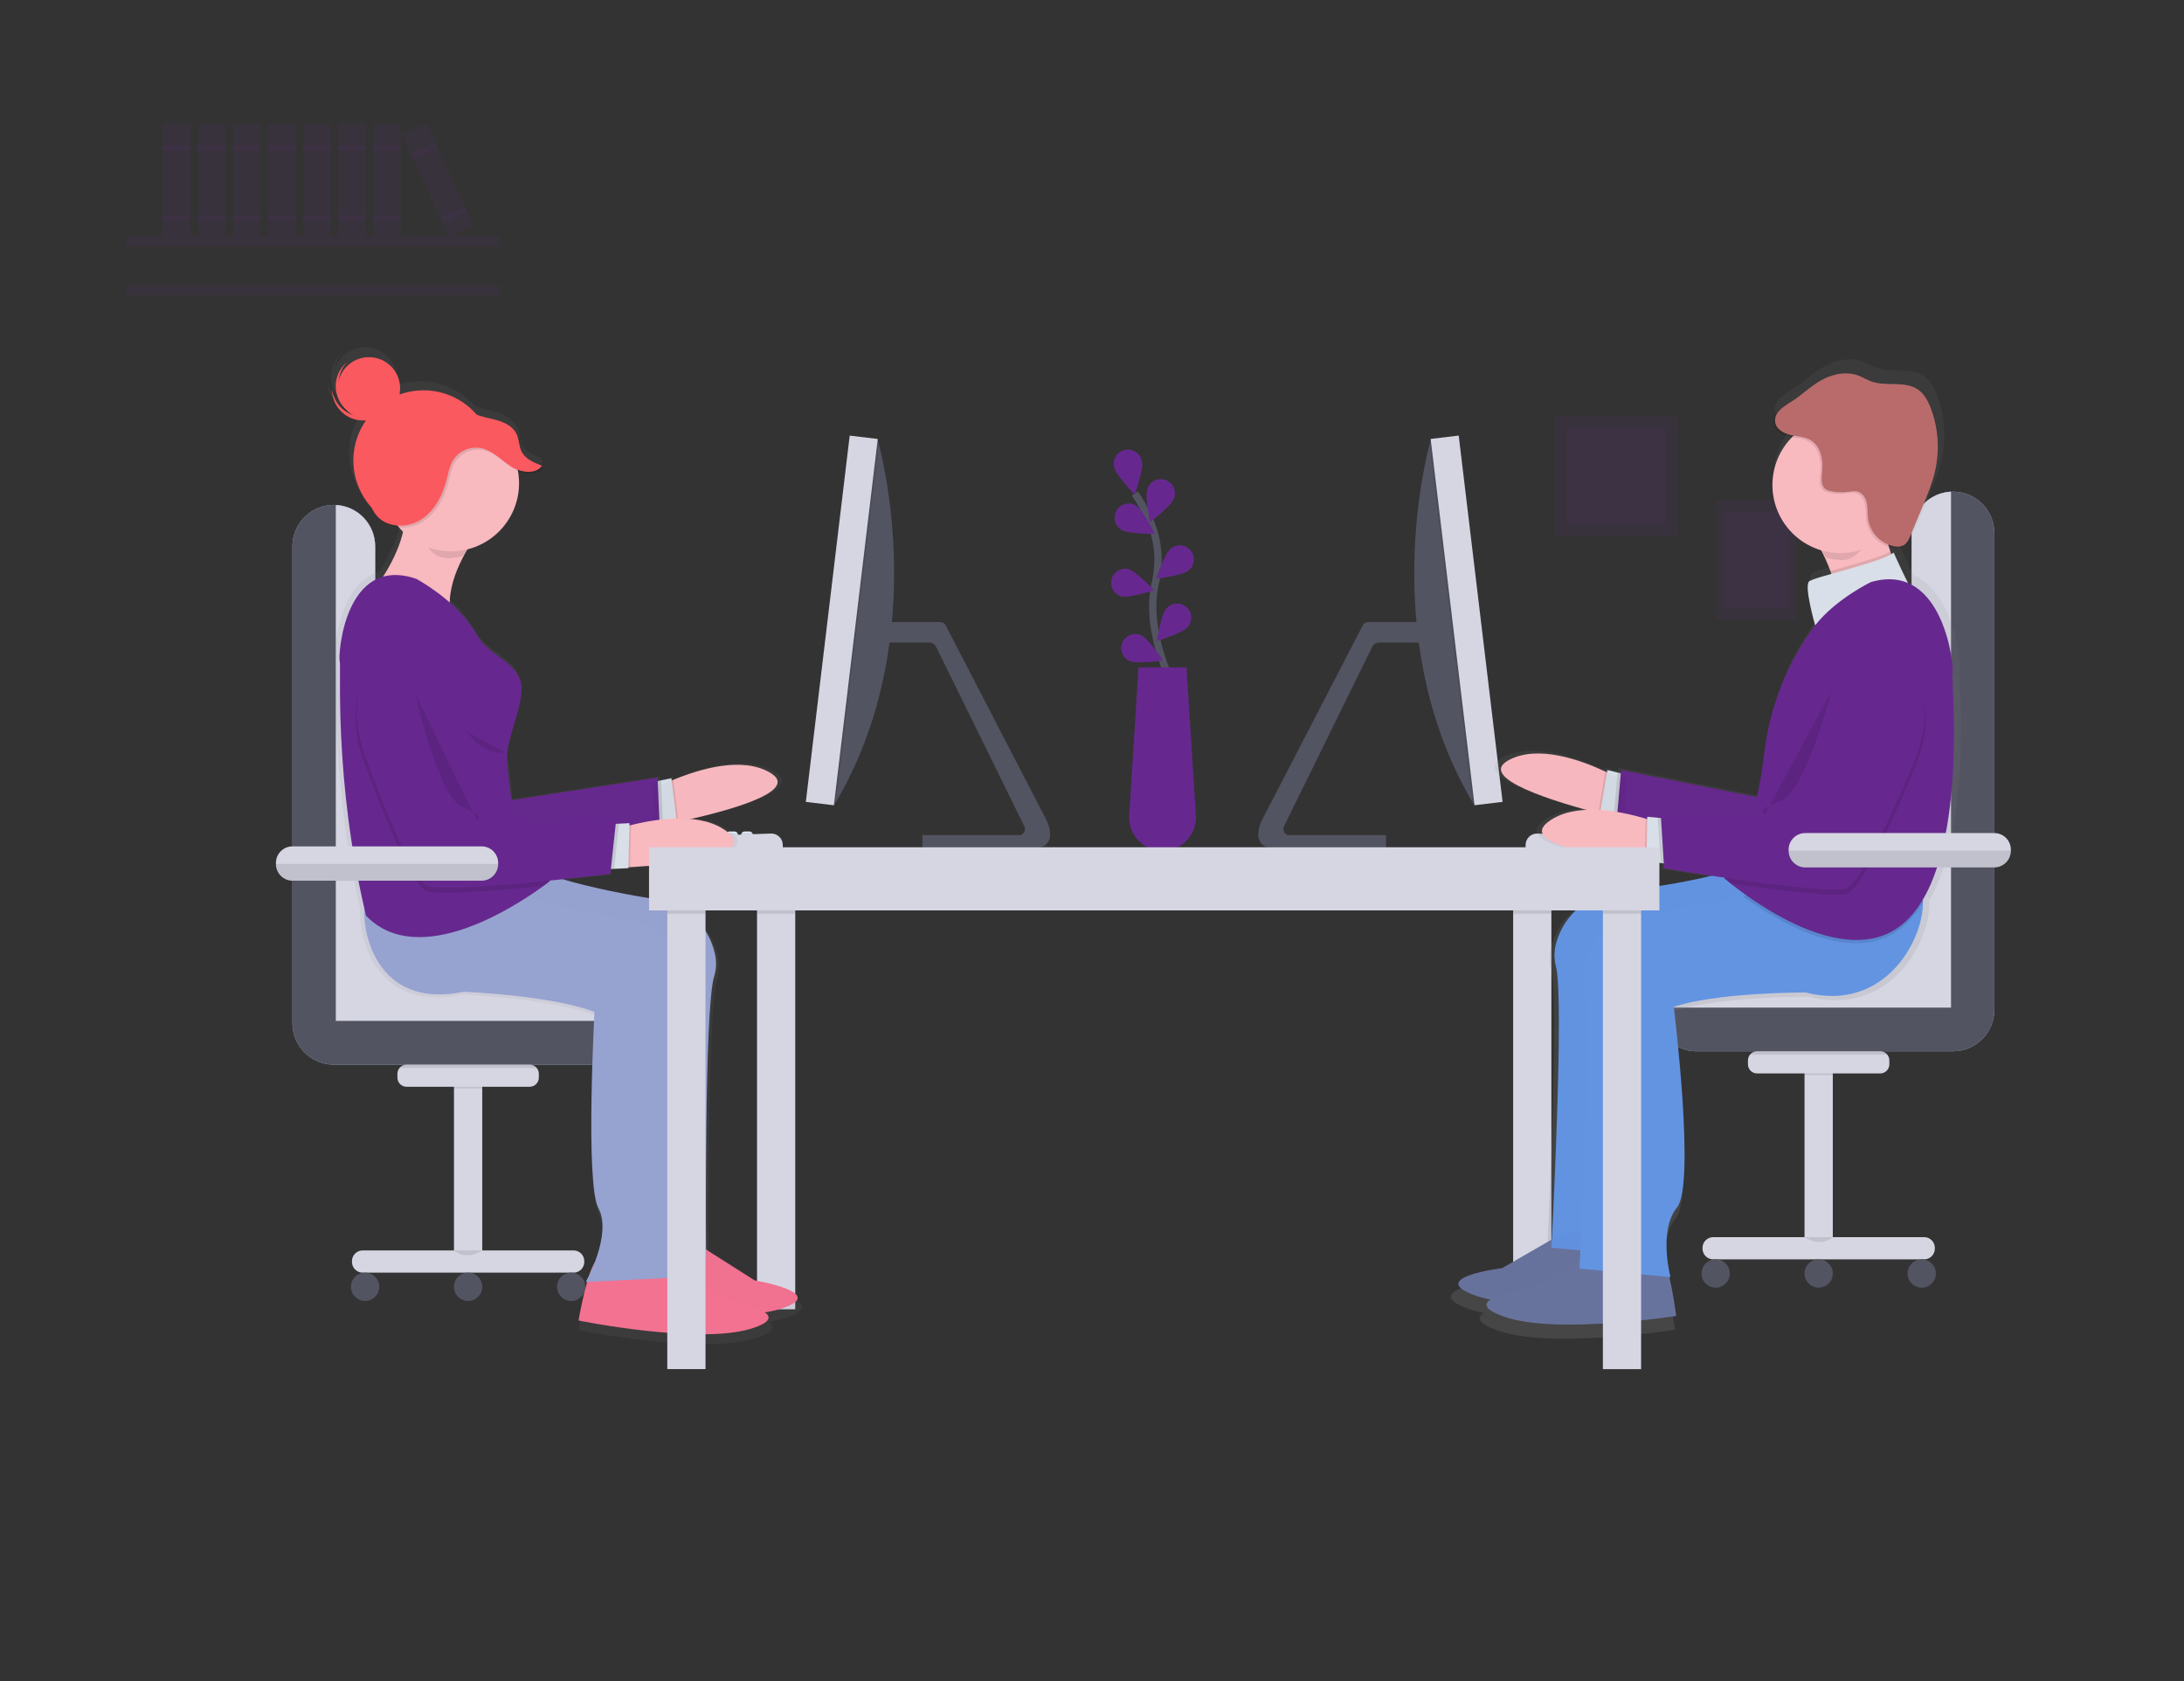 <svg id="coworking" width="599" height="461" viewBox="0 0 599 461" fill="none" xmlns="http://www.w3.org/2000/svg">
<rect x="0" y="0" width="599" height="461" fill="#333333" stroke="none"/>
<path opacity="0.1" d="M492.671 137.052H470.814V170.136H492.671V137.052Z" fill="#66288E"/>
<path opacity="0.1" d="M490.544 140.27H472.936V166.919H490.544V140.27Z" fill="#66288E"/>
<path opacity="0.1" d="M460.017 114.069H426.448V147.154H460.017V114.069Z" fill="#66288E"/>
<path opacity="0.1" d="M456.751 117.286H429.709V143.935H456.751V117.286Z" fill="#66288E"/>
<path opacity="0.1" d="M137.144 64.843H34.541V67.574H137.144V64.843Z" fill="#66288E"/>
<path opacity="0.1" d="M137.144 78.2H34.541V80.931H137.144V78.2Z" fill="#66288E"/>
<path d="M218.11 241.922H207.628V359.048H218.11V241.922Z" fill="#D6D6E3"/>
<path d="M524.289 254.22V146.18C524.29 143.169 525.487 140.282 527.617 138.153C529.747 136.024 532.636 134.828 535.647 134.828C538.655 134.834 541.538 136.032 543.664 138.16C545.789 140.289 546.983 143.173 546.985 146.18V276.936C546.985 279.948 545.788 282.837 543.658 284.967C541.528 287.097 538.639 288.294 535.626 288.294H465.277C462.264 288.294 459.375 287.097 457.245 284.967C455.115 282.837 453.918 279.948 453.918 276.936C453.918 273.924 455.115 271.035 457.245 268.905C459.375 266.775 462.264 265.578 465.277 265.578H512.93C515.942 265.578 518.832 264.381 520.962 262.251C523.092 260.121 524.289 257.233 524.289 254.22Z" fill="#AEBEE1"/>
<path d="M524.289 254.22V146.18C524.29 143.169 525.487 140.282 527.617 138.153C529.747 136.024 532.636 134.828 535.647 134.828C538.655 134.834 541.538 136.032 543.664 138.16C545.789 140.289 546.983 143.173 546.985 146.18V276.936C546.985 279.948 545.788 282.837 543.658 284.967C541.528 287.097 538.639 288.294 535.626 288.294H465.277C462.264 288.294 459.375 287.097 457.245 284.967C455.115 282.837 453.918 279.948 453.918 276.936C453.918 273.924 455.115 271.035 457.245 268.905C459.375 266.775 462.264 265.578 465.277 265.578H512.93C515.942 265.578 518.832 264.381 520.962 262.251C523.092 260.121 524.289 257.233 524.289 254.22Z" fill="#535461"/>
<path d="M453.934 276.326C454.09 273.424 455.353 270.691 457.463 268.692C459.573 266.692 462.369 265.578 465.277 265.578H512.93C515.942 265.578 518.832 264.381 520.962 262.251C523.092 260.121 524.289 257.233 524.289 254.22V146.18C524.287 143.261 525.409 140.453 527.422 138.34C529.436 136.226 532.186 134.968 535.102 134.828V276.326H453.934Z" fill="#D6D6E3"/>
<path d="M102.897 257.865V149.825C102.897 146.818 101.704 143.933 99.58 141.804C97.455 139.675 94.573 138.475 91.565 138.468C88.553 138.468 85.663 139.664 83.533 141.794C81.403 143.924 80.206 146.813 80.206 149.825V280.581C80.203 282.075 80.494 283.554 81.063 284.935C81.632 286.316 82.469 287.572 83.524 288.629C84.579 289.687 85.832 290.526 87.212 291.098C88.592 291.671 90.071 291.965 91.565 291.965H161.909C164.922 291.965 167.811 290.769 169.941 288.639C172.071 286.509 173.268 283.62 173.268 280.607C173.268 277.595 172.071 274.706 169.941 272.576C167.811 270.446 164.922 269.25 161.909 269.25H114.261C112.767 269.25 111.287 268.956 109.907 268.384C108.526 267.812 107.272 266.973 106.216 265.916C105.161 264.858 104.324 263.603 103.755 262.221C103.185 260.84 102.894 259.36 102.897 257.865Z" fill="#AEBEE1"/>
<path d="M102.897 257.865V149.825C102.897 146.818 101.704 143.933 99.58 141.804C97.455 139.675 94.573 138.475 91.565 138.468C88.553 138.468 85.663 139.664 83.533 141.794C81.403 143.924 80.206 146.813 80.206 149.825V280.581C80.203 282.075 80.494 283.554 81.063 284.935C81.632 286.316 82.469 287.572 83.524 288.629C84.579 289.687 85.832 290.526 87.212 291.098C88.592 291.671 90.071 291.965 91.565 291.965H161.909C164.922 291.965 167.811 290.769 169.941 288.639C172.071 286.509 173.268 283.62 173.268 280.607C173.268 277.595 172.071 274.706 169.941 272.576C167.811 270.446 164.922 269.25 161.909 269.25H114.261C112.767 269.25 111.287 268.956 109.907 268.384C108.526 267.812 107.272 266.973 106.216 265.916C105.161 264.858 104.324 263.603 103.755 262.221C103.185 260.84 102.894 259.36 102.897 257.865Z" fill="#535461"/>
<path d="M173.252 279.971C173.096 277.068 171.833 274.336 169.723 272.336C167.613 270.337 164.816 269.223 161.909 269.223H114.261C112.769 269.223 111.291 268.93 109.913 268.36C108.534 267.789 107.281 266.953 106.226 265.898C105.17 264.843 104.333 263.591 103.762 262.213C103.191 260.834 102.897 259.357 102.897 257.865V149.825C102.896 146.91 101.775 144.107 99.765 141.996C97.755 139.885 95.011 138.627 92.1 138.483V279.971H173.252Z" fill="#D6D6E3"/>
<path d="M425.491 241.922H415.009V361.779H425.491V241.922Z" fill="#D6D6E3"/>
<path opacity="0.1" d="M218.11 241.922H207.628V250.58H218.11V241.922Z" fill="black"/>
<path opacity="0.1" d="M425.491 241.922H415.009V250.58H425.491V241.922Z" fill="black"/>
<path opacity="0.1" d="M245.066 170.596C244.899 172.441 244.687 174.312 244.43 176.208H242.949V170.596H245.066Z" fill="black"/>
<path d="M288.016 228.896C288.048 230.794 286.679 232.349 284.985 232.349H252.993V229.014H279.613C280.762 229.014 281.478 227.624 280.901 226.513L256.762 177.421C256.591 177.067 256.326 176.767 255.996 176.554C255.666 176.341 255.283 176.223 254.891 176.213H242.949V170.601H258.028C258.303 170.608 258.571 170.69 258.802 170.839C259.033 170.988 259.218 171.198 259.338 171.445L287.011 224.893C287.648 226.133 287.992 227.503 288.016 228.896Z" fill="#535461"/>
<path d="M229.26 219.992L228.822 220.73L224.722 217.993L237.406 120.467H240.672C240.672 120.467 240.806 120.916 241.025 121.771C243.211 130.2 253.95 177.934 229.26 219.992Z" fill="#535461"/>
<path opacity="0.1" d="M241.02 121.771L229.26 219.992L228.822 220.73L224.722 217.993L237.406 120.467H240.672C240.672 120.467 240.801 120.932 241.02 121.771Z" fill="black"/>
<path d="M233.045 119.457L221.012 219.911L228.708 220.833L240.741 120.379L233.045 119.457Z" fill="#D6D6E3"/>
<path d="M194.639 228.934C194.637 229.176 194.54 229.408 194.369 229.579C194.198 229.75 193.966 229.847 193.724 229.848H192.356C192.114 229.848 191.881 229.752 191.71 229.58C191.538 229.409 191.442 229.176 191.442 228.934C191.438 228.899 191.438 228.863 191.442 228.827C191.469 228.606 191.576 228.403 191.742 228.256C191.909 228.108 192.123 228.026 192.345 228.025H193.714C193.917 228.028 194.114 228.097 194.273 228.223C194.433 228.348 194.546 228.523 194.596 228.72C194.619 228.789 194.634 228.861 194.639 228.934Z" fill="#E3EDF9"/>
<path d="M198.738 228.934C198.737 229.176 198.64 229.408 198.469 229.579C198.298 229.75 198.066 229.847 197.824 229.848H196.456C196.214 229.848 195.981 229.752 195.81 229.58C195.638 229.409 195.542 229.176 195.542 228.934C195.542 228.849 195.555 228.764 195.579 228.683C195.62 228.535 195.699 228.4 195.809 228.293C195.893 228.207 195.993 228.14 196.103 228.094C196.213 228.048 196.331 228.025 196.451 228.025H197.819C197.995 228.025 198.168 228.075 198.317 228.169C198.466 228.264 198.584 228.4 198.658 228.56C198.71 228.678 198.738 228.805 198.738 228.934Z" fill="#E3EDF9"/>
<path d="M202.384 228.935C202.383 229.176 202.286 229.408 202.115 229.579C201.944 229.75 201.712 229.847 201.47 229.848H200.101C199.859 229.848 199.627 229.752 199.455 229.581C199.284 229.409 199.187 229.177 199.187 228.935C199.185 228.804 199.212 228.674 199.268 228.555C199.342 228.397 199.459 228.263 199.605 228.169C199.752 228.074 199.922 228.023 200.096 228.021H201.465C201.585 228.02 201.704 228.043 201.815 228.089C201.926 228.134 202.027 228.202 202.112 228.287C202.197 228.372 202.265 228.473 202.31 228.584C202.356 228.695 202.379 228.814 202.379 228.935H202.384Z" fill="#E3EDF9"/>
<path d="M206.489 228.934C206.488 229.176 206.391 229.408 206.22 229.579C206.049 229.75 205.817 229.847 205.575 229.848H204.207C204.04 229.848 203.876 229.802 203.733 229.715C203.59 229.628 203.474 229.504 203.397 229.356C203.319 229.208 203.284 229.041 203.295 228.874C203.306 228.708 203.363 228.547 203.458 228.41L203.565 228.293C203.649 228.207 203.749 228.14 203.859 228.094C203.969 228.048 204.087 228.025 204.207 228.025H205.575C205.7 228.027 205.823 228.054 205.937 228.104C206.051 228.155 206.153 228.228 206.238 228.319C206.399 228.484 206.489 228.704 206.489 228.934Z" fill="#E3EDF9"/>
<path opacity="0.1" d="M194.612 228.715C194.63 228.786 194.639 228.86 194.639 228.934C194.637 229.176 194.54 229.408 194.369 229.579C194.198 229.75 193.966 229.847 193.724 229.848H192.356C192.114 229.848 191.881 229.752 191.71 229.58C191.538 229.409 191.442 229.176 191.442 228.934C191.438 228.898 191.438 228.863 191.442 228.827L194.612 228.715Z" fill="black"/>
<path opacity="0.1" d="M198.664 228.57C198.712 228.684 198.737 228.805 198.738 228.928C198.737 229.17 198.64 229.402 198.469 229.573C198.298 229.744 198.066 229.841 197.824 229.842H196.456C196.214 229.842 195.981 229.746 195.81 229.575C195.638 229.403 195.542 229.171 195.542 228.928C195.542 228.843 195.555 228.759 195.579 228.677L198.664 228.57Z" fill="black"/>
<path opacity="0.1" d="M202.25 228.447C202.34 228.592 202.388 228.758 202.389 228.928C202.388 229.17 202.291 229.402 202.12 229.573C201.949 229.744 201.717 229.841 201.475 229.842H200.107C199.864 229.842 199.632 229.746 199.46 229.575C199.289 229.403 199.193 229.171 199.193 228.928C199.19 228.797 199.218 228.668 199.273 228.549L202.25 228.447Z" fill="black"/>
<path opacity="0.1" d="M206.489 228.934C206.488 229.176 206.391 229.408 206.22 229.579C206.049 229.75 205.817 229.847 205.575 229.848H204.207C204.04 229.848 203.876 229.802 203.733 229.716C203.59 229.629 203.474 229.505 203.397 229.356C203.319 229.208 203.284 229.042 203.295 228.875C203.306 228.708 203.363 228.548 203.458 228.411L206.238 228.314C206.4 228.48 206.49 228.703 206.489 228.934Z" fill="black"/>
<path d="M214.689 232.579H188.256V231.377C188.256 230.843 188.463 230.33 188.834 229.946C189.205 229.562 189.711 229.337 190.245 229.319L211.444 228.587C211.865 228.572 212.285 228.643 212.679 228.794C213.072 228.945 213.431 229.174 213.734 229.467C214.037 229.759 214.279 230.11 214.443 230.498C214.608 230.886 214.694 231.303 214.694 231.724L214.689 232.579Z" fill="#D6D6E3"/>
<path d="M345.098 228.896C345.066 230.794 346.434 232.349 348.129 232.349H380.137V229.014H353.485C352.336 229.014 351.619 227.624 352.197 226.513L376.336 177.421C376.507 177.067 376.772 176.767 377.102 176.554C377.432 176.341 377.814 176.223 378.207 176.213H390.154V170.601H375.085C374.815 170.611 374.552 170.694 374.325 170.842C374.098 170.99 373.916 171.196 373.797 171.44L346.124 224.888C345.478 226.127 345.127 227.499 345.098 228.896Z" fill="#535461"/>
<path d="M403.859 219.992L404.297 220.73L408.397 217.993L395.713 120.467H392.447C392.447 120.467 392.313 120.916 392.094 121.771C389.902 130.2 379.142 177.934 403.859 219.992Z" fill="#535461"/>
<path opacity="0.1" d="M392.094 121.771L403.854 219.992L404.292 220.73L408.392 217.993L395.713 120.467H392.447C392.447 120.467 392.313 120.932 392.094 121.771Z" fill="black"/>
<path d="M400.078 119.447L392.383 120.369L404.416 220.823L412.111 219.901L400.078 119.447Z" fill="#D6D6E3"/>
<path d="M438.475 228.934C438.477 229.176 438.573 229.408 438.744 229.579C438.916 229.75 439.147 229.847 439.389 229.848H440.758C441 229.848 441.233 229.752 441.404 229.58C441.575 229.409 441.672 229.176 441.672 228.934C441.676 228.899 441.676 228.863 441.672 228.827C441.644 228.606 441.538 228.403 441.371 228.256C441.205 228.108 440.991 228.026 440.768 228.025H439.4C439.197 228.028 439 228.097 438.841 228.223C438.681 228.348 438.568 228.523 438.518 228.72C438.495 228.789 438.48 228.861 438.475 228.934Z" fill="#E3EDF9"/>
<path d="M434.375 228.934C434.377 229.176 434.474 229.408 434.645 229.579C434.816 229.75 435.047 229.847 435.289 229.848H436.658C436.778 229.848 436.897 229.824 437.008 229.778C437.118 229.732 437.219 229.665 437.304 229.58C437.389 229.495 437.456 229.395 437.502 229.284C437.548 229.173 437.572 229.054 437.572 228.934C437.571 228.849 437.559 228.764 437.534 228.683C437.494 228.535 437.415 228.4 437.305 228.293C437.221 228.207 437.121 228.14 437.011 228.094C436.901 228.048 436.782 228.025 436.663 228.025H435.268C435.092 228.025 434.919 228.075 434.77 228.169C434.621 228.264 434.503 228.4 434.429 228.56C434.386 228.68 434.368 228.807 434.375 228.934Z" fill="#E3EDF9"/>
<path d="M430.73 228.935C430.731 229.176 430.828 229.408 430.999 229.579C431.17 229.75 431.402 229.847 431.644 229.848H433.012C433.255 229.848 433.487 229.752 433.659 229.581C433.83 229.409 433.926 229.177 433.926 228.935C433.929 228.804 433.901 228.674 433.846 228.555C433.772 228.397 433.655 228.263 433.509 228.169C433.362 228.074 433.192 228.023 433.018 228.021H431.649C431.529 228.02 431.41 228.043 431.299 228.089C431.187 228.134 431.086 228.202 431.001 228.287C430.916 228.372 430.849 228.473 430.803 228.584C430.758 228.695 430.734 228.814 430.735 228.935H430.73Z" fill="#E3EDF9"/>
<path d="M426.625 228.934C426.626 229.176 426.723 229.408 426.894 229.579C427.065 229.75 427.297 229.847 427.539 229.848H428.907C429.074 229.848 429.238 229.802 429.381 229.715C429.524 229.628 429.64 229.504 429.717 229.356C429.794 229.208 429.829 229.041 429.818 228.874C429.808 228.708 429.751 228.547 429.655 228.41L429.549 228.293C429.465 228.207 429.365 228.14 429.255 228.094C429.145 228.048 429.026 228.025 428.907 228.025H427.539C427.414 228.027 427.291 228.054 427.177 228.104C427.063 228.155 426.961 228.228 426.876 228.319C426.715 228.484 426.625 228.704 426.625 228.934Z" fill="#E3EDF9"/>
<path opacity="0.1" d="M438.502 228.715C438.483 228.786 438.474 228.86 438.475 228.934C438.477 229.176 438.573 229.408 438.744 229.579C438.916 229.75 439.147 229.847 439.389 229.848H440.758C441 229.848 441.233 229.752 441.404 229.58C441.575 229.409 441.672 229.176 441.672 228.934C441.676 228.898 441.676 228.863 441.672 228.827L438.502 228.715Z" fill="black"/>
<path opacity="0.1" d="M434.45 228.57C434.402 228.684 434.377 228.805 434.375 228.928C434.377 229.17 434.474 229.402 434.645 229.573C434.816 229.744 435.047 229.841 435.289 229.842H436.658C436.778 229.842 436.897 229.819 437.008 229.773C437.118 229.727 437.219 229.66 437.304 229.575C437.389 229.49 437.456 229.389 437.502 229.278C437.548 229.167 437.572 229.048 437.572 228.928C437.571 228.843 437.559 228.759 437.534 228.677L434.45 228.57Z" fill="black"/>
<path opacity="0.1" d="M430.863 228.447C430.774 228.592 430.725 228.758 430.724 228.928C430.726 229.17 430.823 229.402 430.994 229.573C431.165 229.744 431.397 229.841 431.639 229.842H433.007C433.249 229.842 433.482 229.746 433.653 229.575C433.825 229.403 433.921 229.171 433.921 228.928C433.923 228.797 433.896 228.668 433.841 228.549L430.863 228.447Z" fill="black"/>
<path opacity="0.1" d="M426.625 228.934C426.626 229.176 426.723 229.408 426.894 229.579C427.065 229.75 427.297 229.847 427.539 229.848H428.907C429.074 229.848 429.238 229.802 429.381 229.716C429.524 229.629 429.64 229.505 429.717 229.356C429.794 229.208 429.829 229.042 429.819 228.875C429.808 228.708 429.751 228.548 429.655 228.411L426.876 228.314C426.714 228.48 426.624 228.703 426.625 228.934Z" fill="black"/>
<path d="M418.425 232.579H444.858V231.377C444.858 230.843 444.651 230.33 444.28 229.946C443.908 229.562 443.403 229.337 442.869 229.319L421.67 228.587C421.248 228.572 420.829 228.643 420.435 228.794C420.042 228.945 419.683 229.174 419.38 229.467C419.076 229.759 418.835 230.11 418.67 230.498C418.505 230.886 418.42 231.303 418.42 231.724L418.425 232.579Z" fill="#D6D6E3"/>
<path d="M529.062 247.068C541.394 226.154 536.925 183.968 537.422 183.161C537.866 182.45 536.166 162.583 524.834 157.73C522.787 153.673 520.772 149.104 520.772 149.104C520.573 149.29 520.354 149.453 520.119 149.59C520.03 149.348 519.943 149.102 519.858 148.852C519.713 148.43 519.58 147.997 519.446 147.564C519.763 147.666 520.086 147.748 520.413 147.81C521.278 148.021 522.187 147.94 523.001 147.58C523.278 147.432 523.529 147.238 523.744 147.008C524.636 146.415 525.128 145.346 525.545 144.336L528.843 136.436C530.329 132.871 531.826 129.285 532.617 125.506C533.794 119.82 533.338 113.916 531.302 108.478C530.521 106.404 529.442 104.33 527.608 103.09C523.936 100.599 518.826 102.321 514.63 100.861C513.251 100.38 512.005 99.568 510.626 99.076C507.649 98.007 504.287 98.579 501.422 99.91C498.556 101.241 496.237 103.357 493.73 105.255C492.495 106.201 490.522 107.179 489.069 108.462C487.657 109.563 486.572 110.894 486.781 112.647C487.016 114.651 489.127 115.854 491.094 116.324C491.42 116.399 491.757 116.458 492.089 116.516C489.754 118.881 488.072 121.81 487.205 125.019C486.339 128.227 486.319 131.605 487.146 134.823C487.974 138.042 489.62 140.991 491.926 143.384C494.232 145.777 497.119 147.532 500.304 148.478C501.307 150.362 502.176 152.314 502.902 154.32C502.998 154.594 503.093 154.871 503.186 155.149C499.946 156.068 497.413 156.832 496.905 157.254C495.371 158.526 498.583 169.665 498.583 169.665C497.765 170.702 496.932 171.883 496.087 173.15C489.682 182.877 485.627 193.96 484.242 205.523C483.707 209.751 483.012 214.075 482.13 218.185L443.821 210.505L443.74 211.451L442.826 211.226L439.951 210.515L439.838 211.162L439.4 210.954C432.275 207.613 420.269 203.348 412.139 207.747C403.56 212.365 422.076 218.501 433.958 221.766C430.019 221.959 426.251 222.905 423.268 225.117C414.651 231.574 439.02 234.936 450.529 236.128L450.994 236.176V236.422L454.982 236.79L455.917 236.876L456.008 238.298C456.008 238.298 461.717 239.233 469.344 240.366C460.637 242.541 449.877 244.049 442.404 244.931C434.482 245.861 427.737 251.376 425.609 259.068C424.921 261.273 424.855 263.625 425.417 265.866C427.64 273.632 424.925 330.763 424.31 343.066L410.225 351.175C410.225 351.175 388.31 353.847 402.908 358.983C404.223 359.432 405.568 359.79 406.933 360.052C405.008 361.292 405.174 362.912 410.845 364.9C425.454 370.02 459.413 364.676 459.413 364.676C459.413 364.676 458.67 358.657 457.462 353.655L457.836 353.687C457.836 353.687 454.329 340.64 459.648 334.061C464.967 327.481 458.755 277.406 458.755 277.406C458.755 277.406 468.067 273.552 495.9 273.301C518.35 279.062 529.292 258.437 529.137 247.774C529.089 247.533 529.078 247.288 529.062 247.068Z" fill="url(#paint0_linear)"/>
<path d="M446.092 214.658L443.714 224.278C443.714 224.278 441.575 223.797 438.368 222.974C427.507 220.163 404.597 213.412 413.78 208.458C421.696 204.182 433.354 208.34 440.277 211.584C442.81 212.776 444.713 213.845 445.563 214.348C445.921 214.551 446.092 214.658 446.092 214.658Z" fill="#F8B9BF"/>
<path opacity="0.1" d="M445.424 217.374L443.714 224.322C443.714 224.322 441.575 223.841 438.368 223.018L440.298 211.628C442.832 212.82 444.735 213.889 445.584 214.391L445.424 217.374Z" fill="black"/>
<path d="M445.429 224.978L438.791 223.338L440.854 211.173L446.162 212.482L445.429 224.978Z" fill="#D9DFE8"/>
<path opacity="0.1" d="M445.429 224.978L442.564 224.273L443.644 211.862L446.162 212.482L445.429 224.978Z" fill="black"/>
<path d="M509.488 174.593C509.488 174.593 496.739 167.228 491.073 188.356C485.407 209.484 484.872 219.217 484.872 219.217L444.612 211.168L443.334 225.871C443.334 225.871 486.38 239.768 491.795 238.758C497.209 237.748 514.78 208.292 514.78 208.292C514.78 208.292 530.751 185.465 509.488 174.593Z" fill="#66288E"/>
<g opacity="0.1">
<path opacity="0.1" d="M446.092 214.658L443.714 224.278C443.714 224.278 441.575 223.797 438.368 222.974C427.507 220.163 404.597 213.412 413.78 208.458C421.696 204.182 433.354 208.34 440.277 211.584C442.81 212.776 444.713 213.845 445.563 214.348C445.921 214.551 446.092 214.658 446.092 214.658Z" fill="black"/>
<path opacity="0.1" d="M445.424 217.373L443.714 224.321C443.714 224.321 441.575 223.84 438.368 223.017L440.298 211.627C442.832 212.819 444.735 213.888 445.585 214.39L445.424 217.373Z" fill="black"/>
<path opacity="0.1" d="M445.429 224.978L438.791 223.338L440.854 211.173L446.162 212.482L445.429 224.978Z" fill="black"/>
<path opacity="0.1" d="M445.429 224.978L442.564 224.273L443.644 211.862L446.162 212.482L445.429 224.978Z" fill="black"/>
<path opacity="0.1" d="M509.488 175.128C509.488 175.128 496.739 167.762 491.073 188.89C485.407 210.018 484.872 219.751 484.872 219.751L444.612 211.702L443.334 226.406C443.334 226.406 486.38 240.302 491.795 239.292C497.209 238.282 514.78 208.827 514.78 208.827C514.78 208.827 530.751 185.999 509.488 175.128Z" fill="black"/>
</g>
<path d="M428.399 338.305L411.963 347.771C411.963 347.771 390.667 350.379 404.853 355.349C419.04 360.32 452.02 355.13 452.02 355.13C452.02 355.13 450.187 340.315 447.632 338.246C445.077 336.178 428.399 338.305 428.399 338.305Z" fill="#68739D"/>
<path d="M492.463 232.104C492.463 232.104 484.284 236.38 469.756 240.073C461.241 242.211 450.582 243.729 443.216 244.595C439.446 245.005 435.882 246.526 432.978 248.965C430.073 251.404 427.959 254.651 426.903 258.293C426.23 260.443 426.165 262.737 426.716 264.921C429.137 273.382 425.524 342.159 425.524 342.159L450.486 344.468C450.486 344.468 447.081 331.795 452.25 325.408C457.419 319.021 451.384 270.405 451.384 270.405C451.384 270.405 460.428 266.663 487.454 266.418C512.492 272.831 522.808 245.428 518.943 237.748C515.079 230.068 492.463 232.104 492.463 232.104Z" fill="#6394E2"/>
<g opacity="0.1">
<path opacity="0.1" d="M428.399 338.305L411.963 347.771C411.963 347.771 390.667 350.379 404.853 355.349C419.04 360.32 452.02 355.13 452.02 355.13C452.02 355.13 450.187 340.315 447.632 338.246C445.077 336.178 428.399 338.305 428.399 338.305Z" fill="black"/>
<path opacity="0.1" d="M492.463 232.104C492.463 232.104 484.284 236.38 469.756 240.073C461.241 242.211 450.582 243.729 443.216 244.595C439.446 245.005 435.882 246.526 432.978 248.965C430.073 251.404 427.959 254.651 426.903 258.293C426.23 260.443 426.165 262.737 426.716 264.921C429.137 273.382 425.524 342.159 425.524 342.159L450.486 344.468C450.486 344.468 447.081 331.795 452.25 325.408C457.419 319.021 451.384 270.405 451.384 270.405C451.384 270.405 460.428 266.663 487.454 266.418C512.492 272.831 522.808 245.428 518.943 237.748C515.079 230.068 492.463 232.104 492.463 232.104Z" fill="black"/>
</g>
<path d="M436.107 344.05L419.67 353.516C419.67 353.516 398.385 356.103 412.561 361.095C426.737 366.087 459.728 360.875 459.728 360.875C459.728 360.875 457.895 346.06 455.34 343.991C452.785 341.923 436.107 344.05 436.107 344.05Z" fill="#68739D"/>
<path d="M495.135 272.163C468.11 272.409 459.065 276.15 459.065 276.15C459.065 276.15 465.1 324.788 459.931 331.154C454.762 337.519 458.167 350.213 458.167 350.213L433.205 347.904C433.205 347.904 433.247 347.092 433.317 345.638C433.916 333.687 436.551 278.208 434.386 270.667C433.84 268.489 433.904 266.203 434.573 264.06C435.624 260.413 437.735 257.16 440.639 254.715C443.543 252.27 447.108 250.744 450.882 250.33C458.242 249.469 468.901 247.972 477.416 245.808L477.833 245.701C492.105 242.034 500.123 237.839 500.123 237.839C500.123 237.839 522.739 235.808 526.603 243.488C527.148 244.706 527.418 246.029 527.394 247.363C527.587 257.727 516.95 277.759 495.135 272.163Z" fill="#6394E2"/>
<path d="M457.488 226.646L456.574 236.534C456.574 236.534 454.377 236.379 451.111 236.037C439.956 234.877 416.292 231.617 424.658 225.347C431.852 219.96 443.997 222.311 451.325 224.492C453.998 225.294 456.051 226.069 456.965 226.438C457.301 226.566 457.488 226.646 457.488 226.646Z" fill="#F8B9BF"/>
<path d="M523.882 162.002C523.882 162.002 520.536 164.62 516.447 167.496C511.962 168.511 506.756 169.351 503.004 169.896C504.345 165.62 503.538 160.81 502.025 156.593C500.38 152.186 498.122 148.033 495.317 144.257L517.938 137.196C516.164 141.691 516.966 146.817 518.473 151.275C519.804 155.069 521.622 158.675 523.882 162.002Z" fill="#F8B9BF"/>
<path opacity="0.1" d="M457.232 229.431L456.574 236.535C456.574 236.535 454.378 236.38 451.112 236.037L451.325 224.487C453.998 225.289 456.051 226.064 456.965 226.433L457.232 229.431Z" fill="black"/>
<path d="M458.37 236.951L451.561 236.32L451.785 223.984L457.232 224.487L458.37 236.951Z" fill="#D9DFE8"/>
<path opacity="0.1" d="M523.883 162.001C523.883 162.001 520.536 164.62 516.447 167.495C511.962 168.511 506.756 169.35 503.004 169.895C504.345 165.619 503.538 160.809 502.026 156.592C507.553 154.988 515.458 152.915 518.478 151.247C519.805 155.051 521.622 158.666 523.883 162.001Z" fill="black"/>
<path d="M519.36 151.515C519.36 151.515 523.145 160.104 525.529 163.984C527.913 167.864 497.829 171.467 497.829 171.467C497.829 171.467 494.708 160.654 496.199 159.414C497.69 158.174 516.843 154.027 519.36 151.515Z" fill="#D9DFE8"/>
<path opacity="0.1" d="M527.437 247.369C526.172 249.601 524.595 251.641 522.755 253.43C509.466 266.054 487.684 252.895 477.854 245.701C492.126 242.034 500.144 237.839 500.144 237.839C500.144 237.839 522.76 235.808 526.625 243.488C527.178 244.706 527.455 246.031 527.437 247.369Z" fill="black"/>
<path d="M522.84 252.526C507.734 266.872 481.681 247.876 474.658 242.28C473.519 241.372 472.883 240.811 472.883 240.811C475.657 238.213 478.095 232.708 480.024 225.973C481.823 219.53 483.122 212.958 483.91 206.315C485.255 195.084 489.193 184.319 495.413 174.872C496.231 173.642 497.017 172.493 497.835 171.488C503.538 164.235 513.122 159.628 513.122 159.628C533.349 153.717 536.07 183.717 535.53 184.583C534.99 185.449 540.4 235.845 522.84 252.526Z" fill="#66288E"/>
<path opacity="0.1" d="M524.797 211.516C524.797 211.516 511.791 243.264 506.59 245.076C503.613 246.107 487.711 244.151 474.658 242.286C473.519 241.377 472.883 240.816 472.883 240.816C475.657 238.218 478.095 232.713 480.024 225.979L496.835 226.78C496.835 226.78 495.9 217.085 498.369 195.342C500.839 173.6 514.528 178.987 514.528 178.987C537.176 186.571 524.797 211.516 524.797 211.516Z" fill="black"/>
<path opacity="0.1" d="M458.37 236.951L455.431 236.679L454.65 224.252L457.232 224.487L458.37 236.951Z" fill="black"/>
<path d="M514.202 177.586C514.202 177.586 500.513 172.204 498.043 193.942C495.574 215.679 496.509 225.38 496.509 225.38L455.495 223.418L456.419 238.148C456.419 238.148 501.058 245.476 506.259 243.67C511.46 241.863 524.465 210.11 524.465 210.11C524.465 210.11 536.829 185.165 514.202 177.586Z" fill="#66288E"/>
<path opacity="0.1" d="M515.122 145.4C514.523 142.15 517.917 142.193 519.136 139.136L496.515 146.196C498.085 148.304 499.486 150.533 500.705 152.861C501.879 153.21 503.084 153.442 504.303 153.556C509.696 154.069 511.38 148.762 515.122 145.4Z" fill="black"/>
<path d="M523.416 134.72C524.366 124.444 516.805 115.344 506.528 114.394C496.251 113.444 487.15 121.005 486.2 131.281C485.251 141.556 492.812 150.657 503.089 151.606C513.366 152.556 522.467 144.995 523.416 134.72Z" fill="#F8B9BF"/>
<path opacity="0.1" d="M486.369 116.121C486.599 118.067 488.652 119.253 490.56 119.691C492.468 120.13 494.537 120.151 496.21 121.172C498.883 122.818 499.604 126.474 499.267 129.617C499.08 131.391 498.813 133.567 500.267 134.598C500.724 134.878 501.233 135.06 501.764 135.133C503.28 135.44 504.837 135.494 506.371 135.293C507.269 135.175 508.194 134.972 509.044 135.223C510.444 135.63 511.273 137.105 511.546 138.532C511.818 139.959 511.668 141.445 511.888 142.883C512.193 144.683 513.037 146.348 514.308 147.659C515.579 148.97 517.218 149.865 519.008 150.226C519.847 150.43 520.73 150.351 521.52 150.002C522.535 149.467 523.054 148.329 523.492 147.265L526.699 139.59C528.143 136.132 529.597 132.642 530.366 128.975C531.509 123.453 531.066 117.72 529.089 112.439C528.33 110.429 527.282 108.414 525.502 107.206C521.937 104.785 516.95 106.458 512.898 105.068C511.556 104.603 510.348 103.812 509.012 103.336C506.12 102.305 502.854 102.85 500.069 104.149C497.284 105.448 495.034 107.495 492.586 109.36C490.464 111.011 485.968 112.759 486.369 116.121Z" fill="black"/>
<path d="M486.861 115.71C487.091 117.655 489.143 118.842 491.052 119.28C492.96 119.719 495.029 119.74 496.702 120.761C499.374 122.407 500.096 126.063 499.759 129.206C499.572 130.98 499.305 133.155 500.759 134.187C501.215 134.467 501.725 134.649 502.255 134.721C503.772 135.028 505.329 135.083 506.863 134.882C507.761 134.764 508.686 134.561 509.536 134.812C510.936 135.218 511.765 136.694 512.037 138.121C512.31 139.548 512.16 141.034 512.379 142.471C512.685 144.272 513.529 145.937 514.8 147.248C516.071 148.559 517.709 149.454 519.499 149.815C520.339 150.019 521.222 149.94 522.012 149.591C523.027 149.056 523.546 147.918 523.984 146.854L527.191 139.179C528.634 135.721 530.088 132.231 530.858 128.564C532.001 123.042 531.558 117.309 529.58 112.027C528.821 110.018 527.774 108.003 525.994 106.795C522.428 104.374 517.441 106.047 513.39 104.657C512.048 104.192 510.84 103.401 509.504 102.925C506.612 101.894 503.346 102.439 500.561 103.738C497.776 105.036 495.526 107.083 493.077 108.949C490.961 110.6 486.465 112.348 486.861 115.71Z" fill="#B96B6B"/>
<path opacity="0.1" d="M502.341 189.526C502.341 189.526 495.205 217.245 488.101 219.81C480.997 222.376 484.135 223.102 484.135 223.102" fill="black"/>
<path d="M502.678 291.067H494.922V342.041H502.678V291.067Z" fill="#D6D6E3"/>
<path opacity="0.1" d="M502.678 291.067H494.922V294.846H502.678V291.067Z" fill="black"/>
<path d="M479.404 290.8V291.869C479.404 292.198 479.469 292.524 479.595 292.828C479.721 293.132 479.906 293.408 480.138 293.641C480.371 293.874 480.648 294.059 480.952 294.185C481.256 294.311 481.582 294.375 481.911 294.375H515.683C516.012 294.375 516.338 294.311 516.642 294.185C516.946 294.059 517.223 293.874 517.455 293.641C517.688 293.408 517.873 293.132 517.999 292.828C518.125 292.524 518.19 292.198 518.19 291.869V290.8C518.19 290.47 518.125 290.145 517.999 289.84C517.873 289.536 517.688 289.26 517.455 289.027C517.223 288.794 516.946 288.61 516.642 288.484C516.338 288.358 516.012 288.293 515.683 288.293H481.911C481.582 288.293 481.256 288.358 480.952 288.484C480.648 288.61 480.371 288.794 480.138 289.027C479.906 289.26 479.721 289.536 479.595 289.84C479.469 290.145 479.404 290.47 479.404 290.8Z" fill="#D6D6E3"/>
<path opacity="0.1" d="M479.982 289.207H517.618C517.383 288.921 517.088 288.69 516.753 288.532C516.419 288.374 516.053 288.292 515.683 288.293H481.911C481.542 288.293 481.177 288.375 480.844 288.533C480.51 288.691 480.216 288.921 479.982 289.207Z" fill="black"/>
<path d="M527.726 339.267H469.884C468.261 339.267 466.944 340.583 466.944 342.206V342.42C466.944 344.044 468.261 345.36 469.884 345.36H527.726C529.349 345.36 530.666 344.044 530.666 342.42V342.206C530.666 340.583 529.349 339.267 527.726 339.267Z" fill="#D6D6E3"/>
<path d="M527.063 353.12C529.206 353.12 530.944 351.383 530.944 349.24C530.944 347.097 529.206 345.359 527.063 345.359C524.92 345.359 523.182 347.097 523.182 349.24C523.182 351.383 524.92 353.12 527.063 353.12Z" fill="#535461"/>
<path d="M470.542 353.12C472.685 353.12 474.422 351.383 474.422 349.24C474.422 347.097 472.685 345.359 470.542 345.359C468.398 345.359 466.661 347.097 466.661 349.24C466.661 351.383 468.398 353.12 470.542 353.12Z" fill="#535461"/>
<path d="M498.802 353.12C500.946 353.12 502.683 351.383 502.683 349.24C502.683 347.097 500.946 345.359 498.802 345.359C496.659 345.359 494.922 347.097 494.922 349.24C494.922 351.383 496.659 353.12 498.802 353.12Z" fill="#535461"/>
<path d="M546.969 228.458H495.103C492.594 228.458 490.56 230.492 490.56 233.001V233.332C490.56 235.842 492.594 237.876 495.103 237.876H546.969C549.478 237.876 551.512 235.842 551.512 233.332V233.001C551.512 230.492 549.478 228.458 546.969 228.458Z" fill="#D6D6E3"/>
<path opacity="0.1" d="M502.678 339.267C502.678 339.267 499.631 342.276 494.922 339.267H502.678Z" fill="black"/>
<path opacity="0.1" d="M551.512 233.264V234.007C551.512 235.034 551.104 236.02 550.377 236.747C549.651 237.473 548.665 237.882 547.637 237.882H494.435C493.407 237.882 492.422 237.473 491.695 236.747C490.968 236.02 490.56 235.034 490.56 234.007V233.264H551.512Z" fill="black"/>
<path d="M450.101 241.922H439.619V375.467H450.101V241.922Z" fill="#D6D6E3"/>
<path opacity="0.1" d="M450.101 241.922H439.619V250.58H450.101V241.922Z" fill="black"/>
<path d="M132.27 294.713H124.514V345.686H132.27V294.713Z" fill="#D6D6E3"/>
<path opacity="0.1" d="M132.27 294.713H124.514V298.492H132.27V294.713Z" fill="black"/>
<path d="M147.782 294.45V295.519C147.782 296.184 147.517 296.822 147.047 297.292C146.577 297.762 145.94 298.026 145.275 298.026H111.503C110.838 298.026 110.201 297.762 109.73 297.292C109.26 296.822 108.996 296.184 108.996 295.519V294.45C109.002 293.789 109.268 293.157 109.738 292.691C110.207 292.226 110.842 291.965 111.503 291.965H145.275C145.604 291.965 145.93 292.03 146.234 292.156C146.538 292.282 146.815 292.466 147.047 292.699C147.28 292.932 147.465 293.208 147.591 293.512C147.717 293.816 147.782 294.142 147.782 294.472V294.45Z" fill="#D6D6E3"/>
<path opacity="0.1" d="M147.21 292.852H109.568C109.805 292.571 110.102 292.345 110.436 292.192C110.771 292.039 111.135 291.961 111.503 291.965H145.275C145.643 291.961 146.007 292.039 146.342 292.192C146.676 292.345 146.973 292.571 147.21 292.852Z" fill="black"/>
<path d="M157.312 342.912H99.471C97.847 342.912 96.531 344.228 96.531 345.852V346.066C96.531 347.689 97.847 349.005 99.471 349.005H157.312C158.936 349.005 160.252 347.689 160.252 346.066V345.852C160.252 344.228 158.936 342.912 157.312 342.912Z" fill="#D6D6E3"/>
<path d="M100.134 356.766C102.277 356.766 104.014 355.028 104.014 352.885C104.014 350.742 102.277 349.005 100.134 349.005C97.99 349.005 96.253 350.742 96.253 352.885C96.253 355.028 97.99 356.766 100.134 356.766Z" fill="#535461"/>
<path d="M156.649 356.766C158.793 356.766 160.53 355.028 160.53 352.885C160.53 350.742 158.793 349.005 156.649 349.005C154.506 349.005 152.769 350.742 152.769 352.885C152.769 355.028 154.506 356.766 156.649 356.766Z" fill="#535461"/>
<path d="M128.389 356.766C130.532 356.766 132.27 355.028 132.27 352.885C132.27 350.742 130.532 349.005 128.389 349.005C126.246 349.005 124.508 350.742 124.508 352.885C124.508 355.028 126.246 356.766 128.389 356.766Z" fill="#535461"/>
<path opacity="0.1" d="M124.513 342.912C124.513 342.912 127.56 345.921 132.269 342.912H124.513Z" fill="black"/>
<path d="M322.381 189.463C322.381 189.463 313.678 173.647 316.859 159.901C318.229 154.143 317.695 148.097 315.336 142.669C314.203 140.102 312.838 137.644 311.257 135.325" stroke="#535461" stroke-width="2" stroke-miterlimit="10"/>
<path d="M313.187 126.645C313.641 128.719 311.209 135.555 311.209 135.555C311.209 135.555 306.136 130.371 305.676 128.297C305.523 127.79 305.475 127.257 305.537 126.731C305.599 126.205 305.77 125.697 306.037 125.24C306.305 124.783 306.664 124.386 307.092 124.074C307.52 123.762 308.009 123.542 308.526 123.428C309.043 123.314 309.578 123.308 310.098 123.411C310.618 123.513 311.111 123.722 311.546 124.024C311.981 124.326 312.349 124.715 312.627 125.166C312.905 125.617 313.086 126.121 313.16 126.645H313.187Z" fill="#66288E"/>
<path d="M321.915 136.762C321.172 138.751 315.416 143.176 315.416 143.176C315.416 143.176 313.972 136.068 314.721 134.09C314.881 133.598 315.139 133.143 315.48 132.753C315.82 132.362 316.236 132.045 316.702 131.82C317.169 131.594 317.676 131.465 318.193 131.441C318.71 131.416 319.227 131.497 319.713 131.677C320.198 131.857 320.642 132.133 321.018 132.49C321.394 132.846 321.694 133.274 321.901 133.749C322.107 134.224 322.215 134.736 322.218 135.254C322.222 135.772 322.121 136.285 321.921 136.762H321.915Z" fill="#66288E"/>
<path d="M325.957 156.442C324.31 157.784 317.11 158.687 317.11 158.687C317.11 158.687 319.457 151.824 321.103 150.483C321.494 150.159 321.945 149.916 322.43 149.767C322.915 149.619 323.425 149.567 323.93 149.617C324.435 149.666 324.926 149.815 325.373 150.055C325.82 150.295 326.215 150.621 326.536 151.015C326.856 151.408 327.096 151.861 327.24 152.348C327.384 152.834 327.431 153.345 327.377 153.849C327.323 154.354 327.17 154.843 326.926 155.288C326.682 155.733 326.353 156.125 325.957 156.442Z" fill="#66288E"/>
<path d="M325.663 172.017C324.267 173.621 317.324 175.727 317.324 175.727C317.324 175.727 318.473 168.565 319.868 166.966C320.195 166.569 320.597 166.24 321.053 166.001C321.509 165.762 322.008 165.617 322.52 165.574C323.033 165.531 323.549 165.592 324.038 165.752C324.527 165.913 324.979 166.17 325.367 166.508C325.754 166.846 326.07 167.259 326.296 167.722C326.521 168.184 326.651 168.687 326.678 169.201C326.705 169.715 326.629 170.229 326.453 170.713C326.278 171.197 326.007 171.64 325.657 172.017H325.663Z" fill="#66288E"/>
<path d="M307.622 145.299C309.429 146.416 316.682 146.368 316.682 146.368C316.682 146.368 313.475 139.863 311.669 138.746C311.24 138.464 310.758 138.271 310.253 138.178C309.748 138.085 309.23 138.094 308.729 138.205C308.227 138.315 307.753 138.525 307.334 138.822C306.915 139.119 306.56 139.497 306.29 139.933C306.019 140.37 305.839 140.856 305.76 141.363C305.681 141.871 305.704 142.389 305.828 142.887C305.952 143.385 306.175 143.853 306.483 144.264C306.791 144.674 307.179 145.019 307.622 145.278V145.299Z" fill="#66288E"/>
<path d="M307.515 163.524C309.573 164.059 316.485 161.856 316.485 161.856C316.485 161.856 311.476 156.608 309.418 156.084C308.448 155.878 307.435 156.055 306.592 156.578C305.749 157.101 305.141 157.93 304.895 158.891C304.649 159.852 304.785 160.871 305.273 161.734C305.761 162.598 306.565 163.239 307.515 163.524Z" fill="#66288E"/>
<path d="M309.83 181.247C311.765 182.113 318.954 181.119 318.954 181.119C318.954 181.119 314.902 175.101 312.967 174.235C312.037 173.819 310.979 173.79 310.027 174.154C309.074 174.517 308.306 175.245 307.889 176.175C307.473 177.106 307.444 178.164 307.808 179.116C308.172 180.068 308.899 180.837 309.83 181.253V181.247Z" fill="#66288E"/>
<path d="M313.187 126.645C313.641 128.719 311.209 135.555 311.209 135.555C311.209 135.555 306.136 130.371 305.676 128.297C305.523 127.79 305.475 127.257 305.537 126.731C305.599 126.205 305.77 125.697 306.037 125.24C306.305 124.783 306.664 124.386 307.092 124.074C307.52 123.762 308.009 123.542 308.526 123.428C309.043 123.314 309.578 123.308 310.098 123.411C310.618 123.513 311.111 123.722 311.546 124.024C311.981 124.326 312.349 124.715 312.627 125.166C312.905 125.617 313.086 126.121 313.16 126.645H313.187Z" fill="#66288E"/>
<path d="M321.915 136.762C321.172 138.751 315.416 143.176 315.416 143.176C315.416 143.176 313.972 136.068 314.721 134.09C314.881 133.598 315.139 133.143 315.48 132.753C315.82 132.362 316.236 132.045 316.702 131.82C317.169 131.594 317.676 131.465 318.193 131.441C318.71 131.416 319.227 131.497 319.713 131.677C320.198 131.857 320.642 132.133 321.018 132.49C321.394 132.846 321.694 133.274 321.901 133.749C322.107 134.224 322.215 134.736 322.218 135.254C322.222 135.772 322.121 136.285 321.921 136.762H321.915Z" fill="#66288E"/>
<path d="M325.957 156.442C324.31 157.784 317.11 158.687 317.11 158.687C317.11 158.687 319.457 151.824 321.103 150.483C321.494 150.159 321.945 149.916 322.43 149.767C322.915 149.619 323.425 149.567 323.93 149.617C324.435 149.666 324.926 149.815 325.373 150.055C325.82 150.295 326.215 150.621 326.536 151.015C326.856 151.408 327.096 151.861 327.24 152.348C327.384 152.834 327.431 153.345 327.377 153.849C327.323 154.354 327.17 154.843 326.926 155.288C326.682 155.733 326.353 156.125 325.957 156.442Z" fill="#66288E"/>
<path d="M325.663 172.017C324.267 173.621 317.324 175.727 317.324 175.727C317.324 175.727 318.473 168.565 319.868 166.966C320.195 166.569 320.597 166.24 321.053 166.001C321.509 165.762 322.008 165.617 322.52 165.574C323.033 165.531 323.549 165.592 324.038 165.752C324.527 165.913 324.979 166.17 325.367 166.508C325.754 166.846 326.07 167.259 326.296 167.722C326.521 168.184 326.651 168.687 326.678 169.201C326.705 169.715 326.629 170.229 326.453 170.713C326.278 171.197 326.007 171.64 325.657 172.017H325.663Z" fill="#66288E"/>
<path d="M307.622 145.299C309.429 146.416 316.682 146.368 316.682 146.368C316.682 146.368 313.475 139.863 311.669 138.746C311.24 138.464 310.758 138.271 310.253 138.178C309.748 138.085 309.23 138.094 308.729 138.205C308.227 138.315 307.753 138.525 307.334 138.822C306.915 139.119 306.56 139.497 306.29 139.933C306.019 140.37 305.839 140.856 305.76 141.363C305.681 141.871 305.704 142.389 305.828 142.887C305.952 143.385 306.175 143.853 306.483 144.264C306.791 144.674 307.179 145.019 307.622 145.278V145.299Z" fill="#66288E"/>
<path d="M307.515 163.524C309.573 164.059 316.485 161.856 316.485 161.856C316.485 161.856 311.476 156.608 309.418 156.084C308.448 155.878 307.435 156.055 306.592 156.578C305.749 157.101 305.141 157.93 304.895 158.891C304.649 159.852 304.785 160.871 305.273 161.734C305.761 162.598 306.565 163.239 307.515 163.524Z" fill="#66288E"/>
<path d="M309.83 181.247C311.765 182.113 318.954 181.119 318.954 181.119C318.954 181.119 314.902 175.101 312.967 174.235C312.037 173.819 310.979 173.79 310.027 174.154C309.074 174.517 308.306 175.245 307.889 176.175C307.473 177.106 307.444 178.164 307.808 179.116C308.172 180.068 308.899 180.837 309.83 181.253V181.247Z" fill="#66288E"/>
<path d="M318.842 233.328C317.59 233.328 316.351 233.072 315.202 232.575C314.053 232.078 313.018 231.35 312.161 230.438C311.304 229.525 310.643 228.447 310.219 227.269C309.795 226.091 309.617 224.839 309.696 223.59L312.257 183.022H325.427L327.988 223.59C328.067 224.839 327.889 226.091 327.465 227.269C327.041 228.447 326.38 229.525 325.523 230.438C324.666 231.35 323.631 232.078 322.482 232.575C321.333 233.072 320.094 233.328 318.842 233.328Z" fill="#66288E"/>
<path opacity="0.1" d="M52.17 33.897H44.687V64.896H52.17V33.897Z" fill="#66288E"/>
<path opacity="0.1" d="M61.792 33.897H54.308V64.896H61.792V33.897Z" fill="#66288E"/>
<path opacity="0.1" d="M71.413 33.897H63.93V64.896H71.413V33.897Z" fill="#66288E"/>
<path opacity="0.1" d="M81.035 33.897H73.551V64.896H81.035V33.897Z" fill="#66288E"/>
<path opacity="0.1" d="M100.278 33.897H92.794V64.896H100.278V33.897Z" fill="#66288E"/>
<path opacity="0.1" d="M109.899 33.897H102.416V64.896H109.899V33.897Z" fill="#66288E"/>
<path opacity="0.1" d="M52.17 39.776H44.687V41.38H52.17V39.776Z" fill="#66288E"/>
<path opacity="0.1" d="M52.17 59.018H44.687V60.621H52.17V59.018Z" fill="#66288E"/>
<path opacity="0.1" d="M61.792 39.776H54.308V41.38H61.792V39.776Z" fill="#66288E"/>
<path opacity="0.1" d="M61.792 59.018H54.308V60.621H61.792V59.018Z" fill="#66288E"/>
<path opacity="0.1" d="M71.413 39.776H63.93V41.38H71.413V39.776Z" fill="#66288E"/>
<path opacity="0.1" d="M71.413 59.018H63.93V60.621H71.413V59.018Z" fill="#66288E"/>
<path opacity="0.1" d="M81.035 39.776H73.551V41.38H81.035V39.776Z" fill="#66288E"/>
<path opacity="0.1" d="M81.035 59.018H73.551V60.621H81.035V59.018Z" fill="#66288E"/>
<path opacity="0.1" d="M90.656 39.776H83.173V41.38H90.656V39.776Z" fill="#66288E"/>
<path opacity="0.1" d="M90.656 59.018H83.173V60.621H90.656V59.018Z" fill="#66288E"/>
<path opacity="0.1" d="M100.278 39.776H92.794V41.38H100.278V39.776Z" fill="#66288E"/>
<path opacity="0.1" d="M100.278 59.018H92.794V60.621H100.278V59.018Z" fill="#66288E"/>
<path opacity="0.1" d="M109.899 39.776H102.416V41.38H109.899V39.776Z" fill="#66288E"/>
<path opacity="0.1" d="M109.899 59.018H102.416V60.621H109.899V59.018Z" fill="#66288E"/>
<path opacity="0.1" d="M90.656 33.897H83.173V64.896H90.656V33.897Z" fill="#66288E"/>
<path opacity="0.1" d="M116.937 33.754L110.146 36.898L123.17 65.029L129.961 61.886L116.937 33.754Z" fill="#66288E"/>
<path opacity="0.1" d="M119.409 39.095L112.618 42.238L113.292 43.693L120.083 40.55L119.409 39.095Z" fill="#66288E"/>
<path opacity="0.1" d="M127.489 56.554L120.698 59.697L121.371 61.152L128.162 58.009L127.489 56.554Z" fill="#66288E"/>
<path d="M208.007 353.543L194.425 344.879C194.355 332.677 194.163 276.027 196.702 268.448C197.357 266.254 197.394 263.922 196.809 261.709C195.045 254.007 188.609 248.256 180.81 246.989C173.455 245.792 162.871 243.83 154.351 241.297C161.947 240.511 167.639 239.832 167.639 239.832L167.789 238.427L172.68 238.192V237.983L173.145 237.956C184.568 237.278 208.825 235.017 200.583 228.25C197.755 225.931 194.067 224.835 190.175 224.466C202.074 221.751 220.67 216.492 212.38 211.548C204.501 206.855 192.436 210.543 185.236 213.541L184.792 213.728L184.712 213.082L181.837 213.659L180.923 213.841L180.88 212.9L140.528 219.132C140.212 214.509 139.662 209.905 138.882 205.337C139.785 199.319 143.986 190.543 142.506 185.834C140.785 180.366 133.718 178.576 130.746 173.637C129.966 172.349 129.191 171.141 128.432 170.083C126.77 167.825 124.861 165.762 122.739 163.931C122.867 160.755 123.578 157.63 124.834 154.711C125.64 152.758 126.583 150.865 127.657 149.046C132.36 147.879 136.441 144.962 139.067 140.89C141.694 136.818 142.667 131.897 141.79 127.132C144.345 128.228 147.45 128.34 149.048 126.202L148.289 125.908C148.364 125.828 148.439 125.748 148.503 125.657C146.948 125.063 145.296 124.39 144.077 123.31C143.769 122.964 143.508 122.577 143.302 122.161C142.565 120.665 142.65 118.869 141.945 117.351C141.612 116.66 141.141 116.045 140.56 115.544C139.322 114.279 137.756 113.383 136.038 112.957C134.108 112.396 132.077 112.113 130.228 111.354C127.707 108.427 124.38 106.309 120.661 105.263C116.943 104.217 112.999 104.291 109.322 105.475L108.654 105.704C109.118 103.467 108.685 101.138 107.449 99.216C106.212 97.295 104.271 95.936 102.042 95.432C99.814 94.927 97.476 95.318 95.533 96.52C93.589 97.721 92.195 99.637 91.651 101.856C91.82 99.908 92.641 98.074 93.981 96.65C93.842 96.768 93.698 96.88 93.564 97.003C92.73 97.788 92.058 98.729 91.587 99.774C91.116 100.818 90.856 101.945 90.82 103.09C90.785 104.235 90.976 105.376 91.382 106.447C91.787 107.518 92.4 108.499 93.185 109.334L93.34 109.483C93.957 110.238 94.696 110.885 95.526 111.397C93.998 110.857 92.651 109.903 91.635 108.641C90.619 107.379 89.975 105.858 89.774 104.251C89.774 104.432 89.774 104.614 89.774 104.785C89.841 105.934 90.134 107.058 90.637 108.093C91.14 109.127 91.843 110.052 92.705 110.815C93.567 111.577 94.571 112.161 95.66 112.533C96.749 112.905 97.9 113.059 99.049 112.984L99.289 112.957L99.161 113.134C96.675 116.79 95.497 121.178 95.817 125.587C96.137 129.996 97.937 134.168 100.925 137.426C101.279 138.238 101.751 138.995 102.325 139.671C102.527 139.901 102.743 140.119 102.972 140.323C104.436 141.867 106.438 142.79 108.563 142.899C108.92 143.323 109.299 143.731 109.702 144.123C109.349 145.622 108.888 147.094 108.323 148.527C107.183 151.38 105.765 154.114 104.089 156.689C92.543 159.97 91.528 179.575 91.945 180.318C92.442 181.205 90.223 211.991 98.776 249.18C98.423 259.811 104.624 277.39 126.636 272.756C154.164 274.226 163.192 278.443 163.192 278.443C163.192 278.443 160.578 326.317 164.309 333.286C166.645 337.653 164.988 344.067 163.24 348.594C162.592 349.714 162.076 350.905 161.701 352.143C161.166 353.271 160.776 353.955 160.776 353.955H161.15C159.739 358.856 158.74 364.773 158.74 364.773C158.74 364.773 192.11 371.544 206.788 367.114C212.486 365.393 212.722 363.8 210.872 362.485C212.234 362.285 213.581 361.99 214.903 361.603C229.591 357.172 208.007 353.543 208.007 353.543Z" fill="url(#paint1_linear)"/>
<path d="M135.396 126.276C135.396 130.082 134.268 133.802 132.153 136.966C130.039 140.131 127.034 142.597 123.517 144.053C120.001 145.509 116.132 145.89 112.399 145.148C108.666 144.406 105.238 142.573 102.546 139.882C99.855 137.191 98.022 133.763 97.28 130.03C96.537 126.298 96.919 122.429 98.375 118.913C99.832 115.397 102.298 112.392 105.462 110.278C108.627 108.164 112.347 107.035 116.153 107.035C118.68 107.035 121.183 107.533 123.517 108.5C125.852 109.467 127.973 110.884 129.76 112.671C131.547 114.458 132.965 116.579 133.932 118.913C134.899 121.248 135.396 123.75 135.396 126.276Z" fill="#FA595F"/>
<path d="M178.742 216.673L180.693 226.411C180.693 226.411 182.863 226.021 186.075 225.342C197.049 223.017 220.237 217.277 211.257 211.922C203.533 207.32 191.704 210.938 184.648 213.878C182.061 214.947 180.115 215.941 179.244 216.406C178.918 216.572 178.742 216.673 178.742 216.673Z" fill="#F8B9BF"/>
<path opacity="0.1" d="M179.292 219.42L180.693 226.411C180.693 226.411 182.863 226.021 186.075 225.343L184.648 213.878C182.061 214.947 180.115 215.941 179.244 216.406L179.292 219.42Z" fill="black"/>
<path d="M178.955 227.015L185.658 225.674L184.14 213.429L178.774 214.503L178.955 227.015Z" fill="#D9DFE8"/>
<path opacity="0.1" d="M178.955 227.015L181.847 226.432L181.318 213.995L178.774 214.503L178.955 227.015Z" fill="black"/>
<path d="M117.174 173.845C117.174 173.845 130.222 167.046 134.964 188.409C139.705 209.773 139.774 219.511 139.774 219.511L180.356 213.241L180.987 227.988C180.987 227.988 137.369 239.976 132.008 238.725C126.646 237.475 110.37 207.271 110.37 207.271C110.37 207.271 95.457 183.781 117.174 173.845Z" fill="#66288E"/>
<g opacity="0.1">
<path opacity="0.1" d="M178.742 216.673L180.693 226.411C180.693 226.411 182.863 226.021 186.075 225.342C197.049 223.017 220.237 217.277 211.257 211.922C203.533 207.32 191.704 210.938 184.648 213.878C182.061 214.947 180.115 215.941 179.244 216.406C178.918 216.572 178.742 216.673 178.742 216.673Z" fill="black"/>
<path opacity="0.1" d="M179.292 219.42L180.693 226.411C180.693 226.411 182.863 226.021 186.075 225.343L184.648 213.878C182.061 214.947 180.115 215.941 179.244 216.406L179.292 219.42Z" fill="black"/>
<path opacity="0.1" d="M178.955 227.015L185.658 225.674L184.14 213.429L178.774 214.503L178.955 227.015Z" fill="black"/>
<path opacity="0.1" d="M178.955 227.015L181.847 226.432L181.318 213.995L178.774 214.503L178.955 227.015Z" fill="black"/>
<path opacity="0.1" d="M118.243 174.914C118.243 174.914 131.291 168.116 136.033 189.479C140.774 210.842 140.843 220.58 140.843 220.58L181.425 214.311L182.056 229.057C182.056 229.057 138.438 241.045 133.077 239.795C127.715 238.544 111.439 208.341 111.439 208.341C111.439 208.341 96.525 184.85 118.243 174.914Z" fill="black"/>
</g>
<path d="M190.988 340.982L206.991 351.137C206.991 351.137 228.153 354.681 213.759 359.026C199.364 363.372 166.651 356.728 166.651 356.728C166.651 356.728 169.136 342.008 171.782 340.058C174.428 338.107 190.988 340.982 190.988 340.982Z" fill="#F37291"/>
<path d="M131.655 232.05C131.655 232.05 139.635 236.684 153.987 241.013C162.401 243.552 172.985 245.514 180.297 246.705C184.048 247.284 187.543 248.966 190.336 251.535C193.13 254.105 195.096 257.447 195.985 261.136C196.56 263.306 196.524 265.592 195.884 267.743C193.094 276.091 193.66 344.959 193.66 344.959L168.623 346.162C168.623 346.162 172.584 333.649 167.703 327.043C162.823 320.437 170.996 272.136 170.996 272.136C170.996 272.136 162.128 267.999 135.135 266.561C109.835 271.906 100.743 244.033 104.944 236.529C109.146 229.025 131.655 232.05 131.655 232.05Z" fill="#96A2D0"/>
<g opacity="0.1">
<path opacity="0.1" d="M190.988 340.982L206.991 351.137C206.991 351.137 228.153 354.681 213.758 359.026C199.364 363.372 166.65 356.728 166.65 356.728C166.65 356.728 169.136 342.008 171.782 340.058C174.428 338.107 190.988 340.982 190.988 340.982Z" fill="black"/>
<path opacity="0.1" d="M131.655 232.05C131.655 232.05 139.635 236.684 153.987 241.013C162.401 243.552 172.985 245.514 180.297 246.705C184.048 247.284 187.543 248.966 190.336 251.535C193.13 254.105 195.096 257.447 195.985 261.136C196.56 263.306 196.524 265.592 195.884 267.743C193.094 276.091 193.66 344.959 193.66 344.959L168.623 346.162C168.623 346.162 172.584 333.649 167.703 327.043C162.823 320.437 170.996 272.136 170.996 272.136C170.996 272.136 162.128 267.999 135.135 266.561C109.835 271.906 100.743 244.033 104.944 236.529C109.146 229.025 131.655 232.05 131.655 232.05Z" fill="black"/>
</g>
<path d="M183.012 346.386L199.016 356.542C199.016 356.542 220.178 360.085 205.783 364.431C191.389 368.776 158.675 362.132 158.675 362.132C158.675 362.132 161.161 347.413 163.807 345.462C166.453 343.511 183.012 346.386 183.012 346.386Z" fill="#F37291"/>
<path d="M127.186 271.96C154.18 273.397 163.048 277.534 163.048 277.534C163.048 277.534 160.487 324.472 164.117 331.303C167.992 338.55 160.653 351.56 160.653 351.56L185.69 350.357C185.69 350.357 185.69 349.545 185.69 348.091C185.616 336.129 185.434 280.586 187.919 273.141C188.56 270.99 188.595 268.704 188.021 266.535C187.131 262.845 185.164 259.504 182.371 256.934C179.578 254.365 176.084 252.683 172.333 252.104C165.015 250.917 154.437 248.956 146.023 246.417L145.611 246.289C131.516 242.013 123.696 237.454 123.696 237.454C123.696 237.454 107.024 236.299 102.849 243.803C102.314 244.776 100.011 246.689 99.914 248.234C99.289 258.571 105.174 276.594 127.186 271.96Z" fill="#96A2D0"/>
<path d="M166.832 228.148L167.308 238.068C167.308 238.068 169.51 238.009 172.792 237.811C183.991 237.143 207.777 234.93 199.695 228.297C192.746 222.595 180.506 224.412 173.092 226.266C170.371 226.951 168.281 227.635 167.372 227.961C167.019 228.078 166.832 228.148 166.832 228.148Z" fill="#F8B9BF"/>
<path d="M103.325 160.638C103.325 160.638 106.532 163.401 110.509 166.459C114.945 167.667 120.13 168.741 123.835 169.452C122.685 165.096 123.706 160.366 125.401 156.202C127.24 151.871 129.68 147.821 132.649 144.171L110.359 136.116C111.936 140.686 110.894 145.79 109.199 150.157C107.703 153.89 105.729 157.414 103.325 160.638Z" fill="#F8B9BF"/>
<path opacity="0.1" d="M166.966 230.944L167.308 238.068C167.308 238.068 169.51 238.01 172.792 237.812L173.092 226.262C170.371 226.946 168.281 227.63 167.372 227.956L166.966 230.944Z" fill="black"/>
<path d="M165.501 238.405L172.327 238.079L172.648 225.743L167.185 226.005L165.501 238.405Z" fill="#D9DFE8"/>
<path d="M100.401 251.12C114.833 266.123 141.747 248.293 148.984 243.012C150.16 242.151 150.818 241.622 150.818 241.622C148.145 238.902 143.869 236.384 142.228 229.57C140.662 222.614 139.601 215.555 139.053 208.447C138.609 202.808 144.435 192.071 142.752 186.715C141.068 181.36 134.135 179.601 131.222 174.753C130.457 173.492 129.698 172.305 128.95 171.269C123.573 163.786 114.202 158.746 114.202 158.746C94.238 151.931 92.671 180.44 93.169 181.327C93.666 182.215 91.383 213.642 100.401 251.12Z" fill="#66288E"/>
<path opacity="0.1" d="M100.251 210.062C100.251 210.062 111.845 242.355 116.961 244.391C119.89 245.556 135.867 244.3 148.984 243.012C150.16 242.152 150.818 241.623 150.818 241.623C148.145 238.902 145.97 233.295 144.334 226.486L127.501 226.545C127.501 226.545 128.865 216.924 127.357 195.069C125.85 173.215 111.936 178.02 111.936 178.02C88.989 184.599 100.251 210.062 100.251 210.062Z" fill="black"/>
<path opacity="0.1" d="M165.501 238.405L168.447 238.266L169.777 225.882L167.185 226.005L165.501 238.405Z" fill="black"/>
<path d="M112.332 176.629C112.332 176.629 126.229 171.857 127.753 193.679C129.276 215.502 127.913 225.155 127.913 225.155L168.976 225.005L167.399 239.682C167.399 239.682 122.498 245.027 117.367 243.001C112.235 240.976 100.652 208.677 100.652 208.677C100.652 208.677 89.379 183.209 112.332 176.629Z" fill="#66288E"/>
<path opacity="0.1" d="M112.839 144.449C113.582 141.242 110.167 141.14 109.098 138.035L131.398 146.052C129.737 148.089 128.239 150.253 126.919 152.525C125.731 152.821 124.517 153 123.295 153.059C117.875 153.327 116.426 147.966 112.839 144.449Z" fill="black"/>
<path d="M124.567 151.187C134.875 150.692 142.831 141.935 142.336 131.627C141.841 121.319 133.082 113.364 122.774 113.859C112.465 114.354 104.509 123.112 105.004 133.42C105.5 143.728 114.258 151.682 124.567 151.187Z" fill="#F8B9BF"/>
<path opacity="0.1" d="M114.015 190.489C114.015 190.489 119.927 218.491 126.908 221.35C133.889 224.21 130.725 224.819 130.725 224.819" fill="black"/>
<path opacity="0.1" d="M138.379 206.304C138.379 206.304 133.44 207.849 127.689 200.468L138.379 206.304Z" fill="black"/>
<path d="M101.187 115.053C105.91 115.053 109.739 111.224 109.739 106.501C109.739 101.778 105.91 97.949 101.187 97.949C96.463 97.949 92.634 101.778 92.634 106.501C92.634 111.224 96.463 115.053 101.187 115.053Z" fill="#FA595F"/>
<path d="M95.178 111.017C93.692 109.432 92.864 107.34 92.864 105.167C92.864 102.994 93.692 100.903 95.178 99.317C95.04 99.43 94.9 99.542 94.772 99.665C93.119 101.218 92.151 103.365 92.081 105.632C92.011 107.9 92.844 110.102 94.398 111.755C95.952 113.408 98.099 114.376 100.366 114.446C102.634 114.516 104.836 113.682 106.489 112.129C106.623 112.006 106.74 111.872 106.858 111.744C105.183 113.13 103.044 113.826 100.874 113.691C98.705 113.556 96.668 112.6 95.178 111.017Z" fill="#FA595F"/>
<path d="M100.064 114.245C97.894 114.376 95.755 113.675 94.082 112.285C92.41 110.895 91.331 108.92 91.063 106.762C91.063 106.939 91.063 107.115 91.063 107.297C91.204 109.561 92.24 111.675 93.941 113.176C94.783 113.919 95.764 114.489 96.826 114.853C97.889 115.217 99.013 115.368 100.134 115.298C101.255 115.228 102.351 114.938 103.36 114.444C104.369 113.95 105.27 113.262 106.013 112.42C106.756 111.578 107.326 110.597 107.69 109.535C108.054 108.473 108.206 107.349 108.136 106.228C108.136 106.046 108.098 105.875 108.077 105.693C108.081 107.871 107.254 109.968 105.766 111.557C104.277 113.146 102.238 114.108 100.064 114.245Z" fill="#FA595F"/>
<path opacity="0.1" d="M130.559 113.935C132.553 114.918 134.835 115.191 136.973 115.811C139.112 116.431 141.292 117.564 142.233 119.584C142.923 121.07 142.843 122.829 143.564 124.298C144.601 126.436 146.996 127.42 149.198 128.259C147.306 130.798 143.243 130.108 140.592 128.382C137.941 126.656 135.658 124.106 132.574 123.438C131.053 123.138 129.475 123.315 128.058 123.946C126.641 124.576 125.454 125.629 124.658 126.96C123.813 128.441 123.514 130.167 123.097 131.813C122.028 136.153 119.89 140.472 116.148 142.936C112.406 145.4 106.831 145.384 103.897 142.011C102.186 140.044 101.614 137.366 101.106 134.812C100.817 133.62 100.679 132.398 100.695 131.172C100.866 128.104 102.908 125.49 104.971 123.213C107.403 120.541 109.99 117.976 112.577 115.426C114.812 113.224 117.388 109.493 120.756 109.231C124.636 108.921 127.379 112.38 130.559 113.935Z" fill="black"/>
<path d="M130.024 113.401C132.018 114.384 134.301 114.657 136.439 115.277C138.577 115.897 140.758 117.03 141.699 119.05C142.388 120.536 142.308 122.294 143.03 123.764C144.067 125.902 146.461 126.886 148.664 127.725C146.771 130.264 142.709 129.574 140.058 127.848C137.406 126.121 135.124 123.572 132.04 122.904C130.518 122.604 128.941 122.781 127.524 123.411C126.107 124.042 124.919 125.095 124.123 126.426C123.279 127.907 122.979 129.633 122.562 131.279C121.493 135.619 119.355 139.938 115.614 142.402C111.872 144.866 106.297 144.85 103.362 141.477C101.652 139.51 101.08 136.832 100.572 134.278C100.283 133.086 100.144 131.863 100.16 130.638C100.331 127.57 102.373 124.956 104.437 122.679C106.869 120.007 109.456 117.441 112.043 114.892C114.277 112.69 116.854 108.959 120.221 108.697C124.102 108.387 126.844 111.845 130.024 113.401Z" fill="#FA595F"/>
<path d="M132.088 232.104H80.222C77.713 232.104 75.679 234.138 75.679 236.647V236.978C75.679 239.487 77.713 241.521 80.222 241.521H132.088C134.597 241.521 136.631 239.487 136.631 236.978V236.647C136.631 234.138 134.597 232.104 132.088 232.104Z" fill="#D6D6E3"/>
<path opacity="0.1" d="M75.679 236.914V237.657C75.679 238.685 76.087 239.67 76.814 240.397C77.541 241.124 78.526 241.532 79.554 241.532H132.756C133.784 241.532 134.769 241.124 135.496 240.397C136.223 239.67 136.631 238.685 136.631 237.657V236.914H75.679Z" fill="black"/>
<path d="M193.5 241.922H183.018V375.451H193.5V241.922Z" fill="#D6D6E3"/>
<path opacity="0.1" d="M193.5 241.922H183.018V250.58H193.5V241.922Z" fill="black"/>
<path d="M455.115 232.35H178.004V249.667H455.115V232.35Z" fill="#D6D6E3"/>
<defs>
<linearGradient id="paint0_linear" x1="461.885" y1="370.921" x2="486.647" y2="95.765" gradientUnits="userSpaceOnUse">
<stop stop-color="#808080" stop-opacity="0.25"/>
<stop offset="0.54" stop-color="#808080" stop-opacity="0.12"/>
<stop offset="1" stop-color="#808080" stop-opacity="0.1"/>
</linearGradient>
<linearGradient id="paint1_linear" x1="43006.7" y1="193767" x2="43006.7" y2="53955.1" gradientUnits="userSpaceOnUse">
<stop stop-color="#808080" stop-opacity="0.25"/>
<stop offset="0.54" stop-color="#808080" stop-opacity="0.12"/>
<stop offset="1" stop-color="#808080" stop-opacity="0.1"/>
</linearGradient>
</defs>
</svg>
